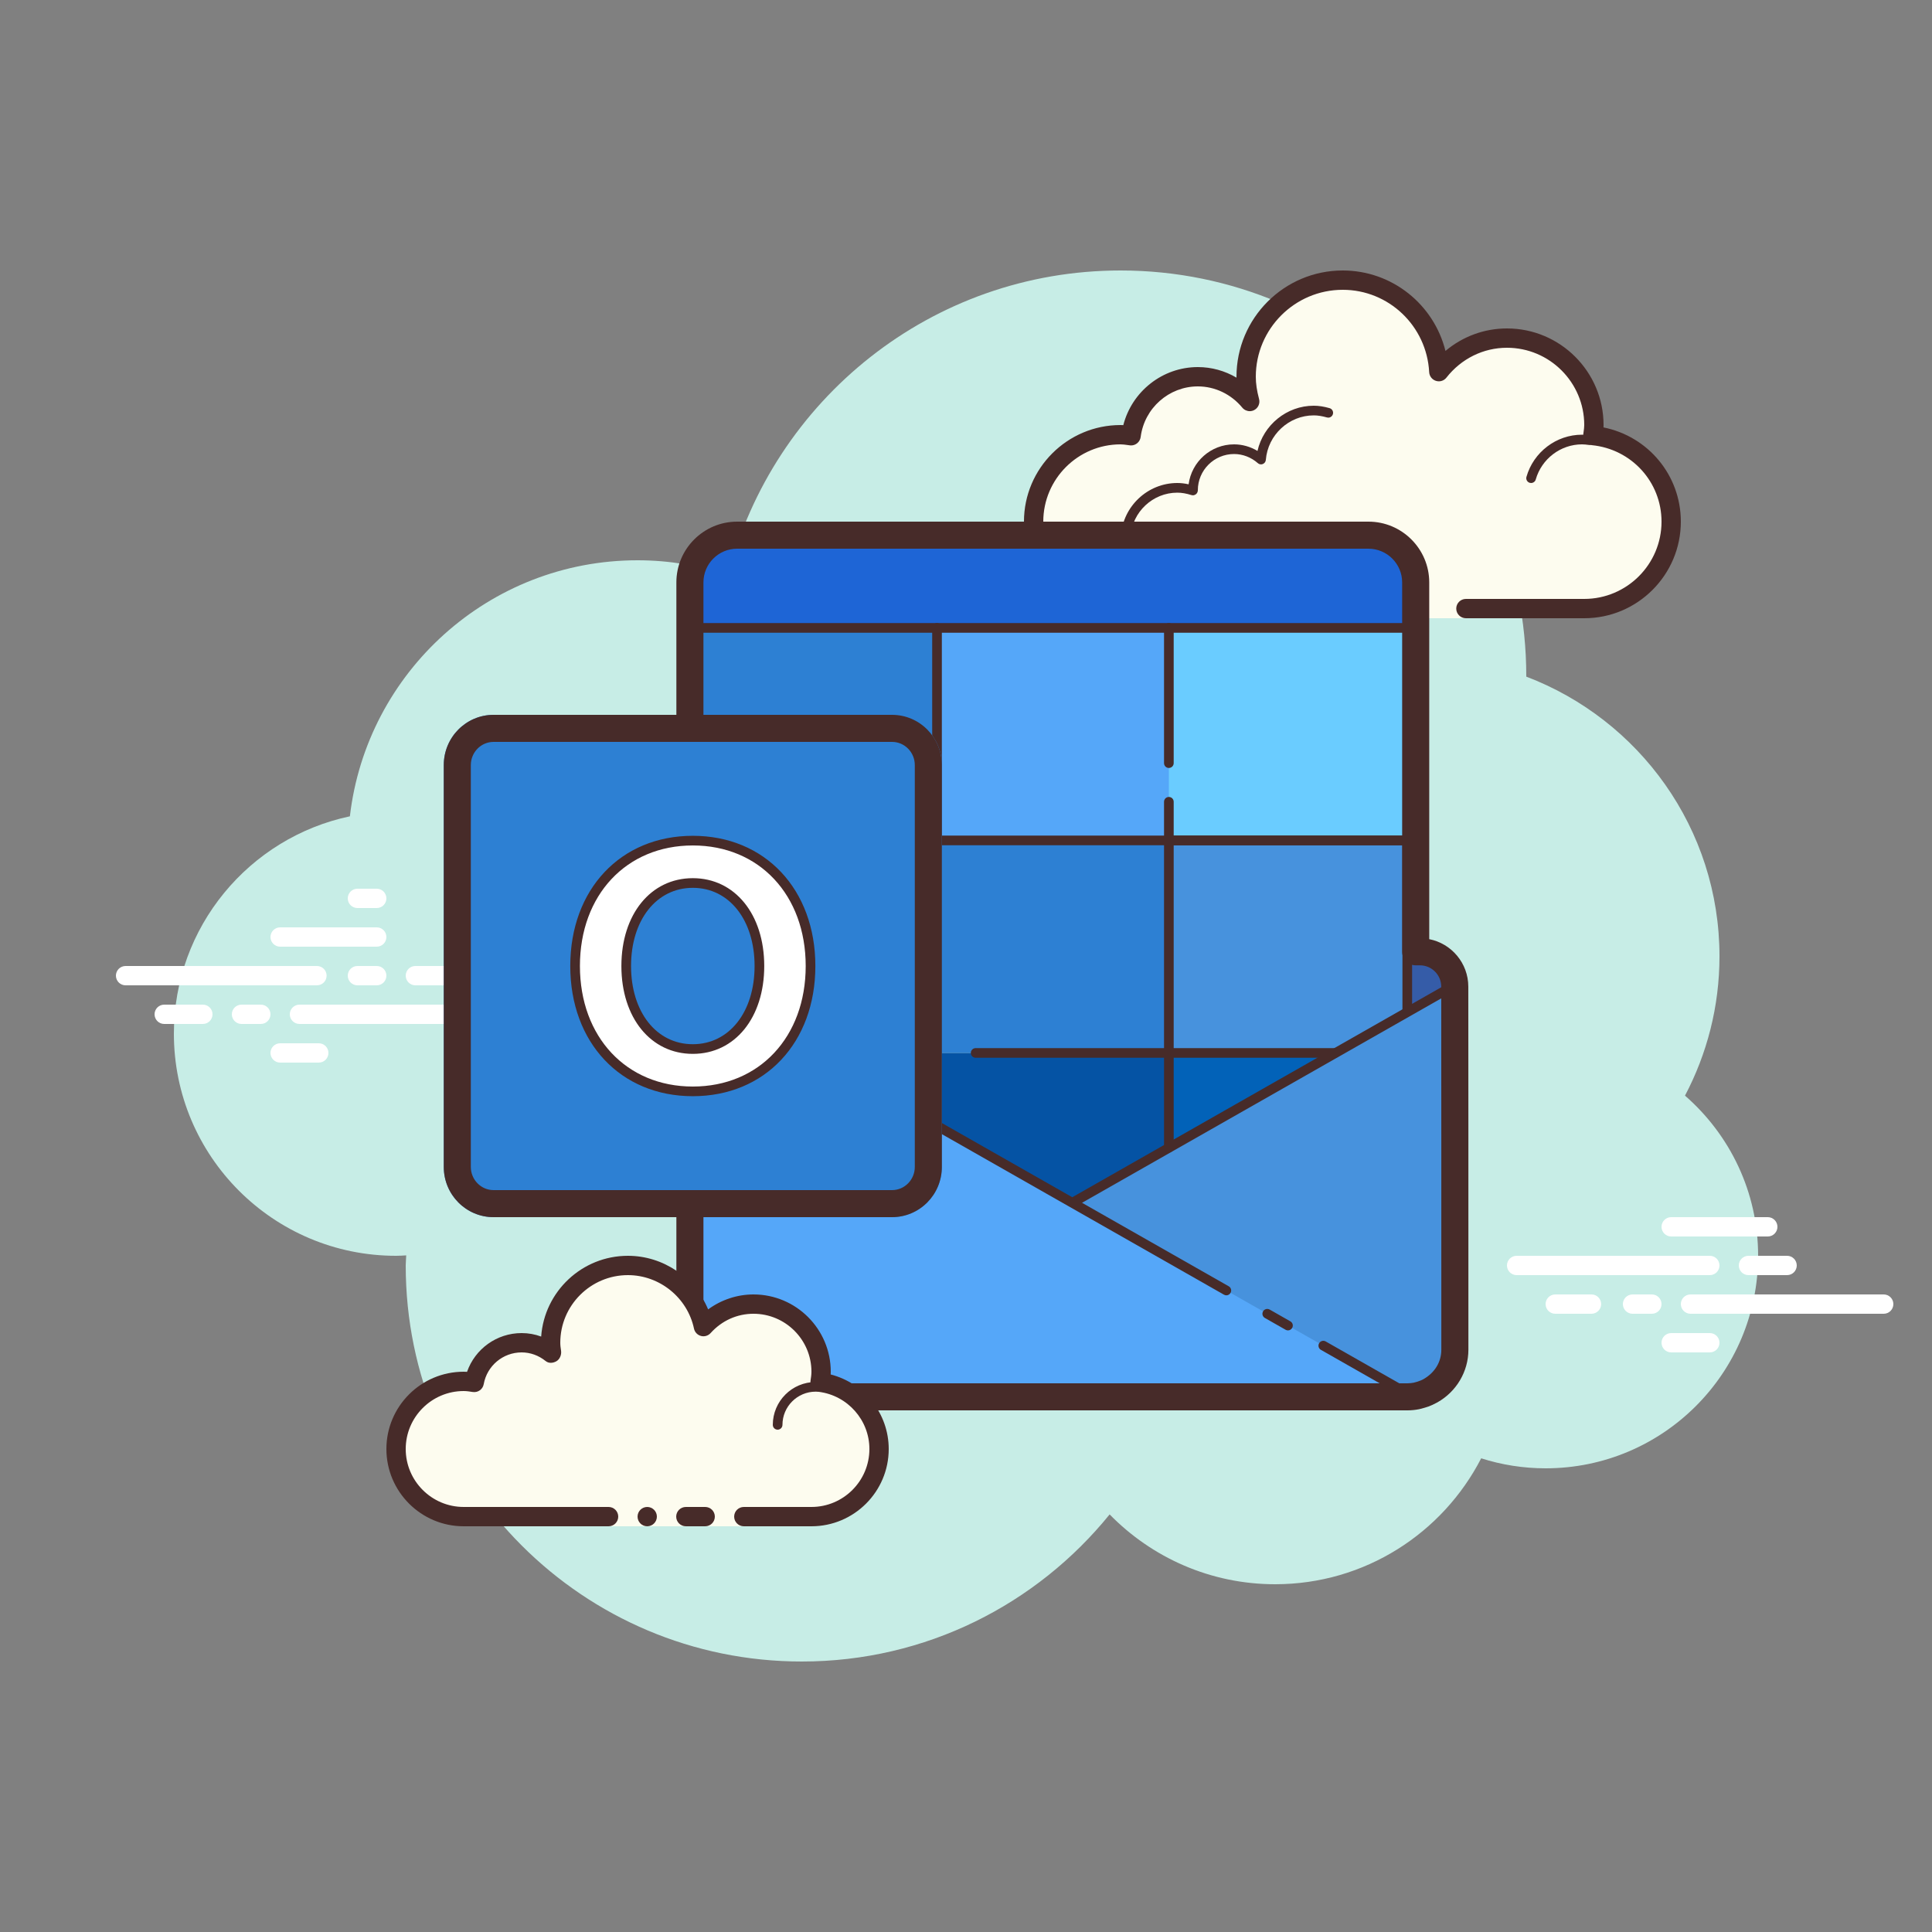 <svg xmlns="http://www.w3.org/2000/svg"  viewBox="0 0 100 100" width="100px" height="100px"><rect x="0" y="0" width="100" height="100" fill="#808080" stroke="none"/><path fill="#c7ede6" d="M87.215,56.71C88.35,54.555,89,52.105,89,49.5c0-6.621-4.159-12.257-10.001-14.478 C78.999,35.015,79,35.008,79,35c0-11.598-9.402-21-21-21c-9.784,0-17.981,6.701-20.313,15.757C36.211,29.272,34.638,29,33,29 c-7.692,0-14.023,5.793-14.89,13.252C12.906,43.353,9,47.969,9,53.5C9,59.851,14.149,65,20.5,65c0.177,0,0.352-0.012,0.526-0.022 C21.022,65.153,21,65.324,21,65.5C21,76.822,30.178,86,41.5,86c6.437,0,12.175-2.972,15.934-7.614C59.612,80.611,62.64,82,66,82 c4.65,0,8.674-2.65,10.666-6.518C77.718,75.817,78.837,76,80,76c6.075,0,11-4.925,11-11C91,61.689,89.53,58.727,87.215,56.71z"/><path fill="#fdfcef" d="M75.875,31.5c0,0,3.64,0,6.125,0s4.5-2.015,4.5-4.5c0-2.333-1.782-4.229-4.055-4.455 C82.467,22.364,82.5,22.187,82.5,22c0-2.485-2.015-4.5-4.5-4.5c-1.438,0-2.703,0.686-3.527,1.736 C74.333,16.6,72.171,14.5,69.5,14.5c-2.761,0-5,2.239-5,5c0,0.446,0.077,0.87,0.187,1.282C64.045,20.005,63.086,19.5,62,19.5 c-1.781,0-3.234,1.335-3.455,3.055C58.364,22.533,58.187,22.5,58,22.5c-2.485,0-4.5,2.015-4.5,4.5s2.015,4.5,4.5,4.5s9.5,0,9.5,0 h5.375V32h3V31.5z"/><path fill="#472b29" d="M69.5,14c-3.033,0-5.5,2.467-5.5,5.5c0,0.016,0,0.031,0,0.047C63.398,19.192,62.71,19,62,19 c-1.831,0-3.411,1.261-3.858,3.005C58.095,22.002,58.048,22,58,22c-2.757,0-5,2.243-5,5s2.243,5,5,5h14.875 c0.276,0,0.5-0.224,0.5-0.5s-0.224-0.5-0.5-0.5H58c-2.206,0-4-1.794-4-4s1.794-4,4-4c0.117,0,0.23,0.017,0.343,0.032l0.141,0.019 c0.021,0.003,0.041,0.004,0.062,0.004c0.246,0,0.462-0.185,0.495-0.437C59.232,21.125,60.504,20,62,20 c0.885,0,1.723,0.401,2.301,1.1c0.098,0.118,0.241,0.182,0.386,0.182c0.078,0,0.156-0.018,0.228-0.056 c0.209-0.107,0.314-0.346,0.254-0.573C65.054,20.218,65,19.852,65,19.5c0-2.481,2.019-4.5,4.5-4.5 c2.381,0,4.347,1.872,4.474,4.263c0.011,0.208,0.15,0.387,0.349,0.45c0.05,0.016,0.101,0.024,0.152,0.024 c0.15,0,0.296-0.069,0.392-0.192C75.638,18.563,76.779,18,78,18c2.206,0,4,1.794,4,4c0,0.117-0.017,0.23-0.032,0.343l-0.019,0.141 c-0.016,0.134,0.022,0.268,0.106,0.373c0.084,0.105,0.207,0.172,0.34,0.185C84.451,23.247,86,24.949,86,27c0,2.206-1.794,4-4,4 h-6.125c-0.276,0-0.5,0.224-0.5,0.5s0.224,0.5,0.5,0.5H82c2.757,0,5-2.243,5-5c0-2.397-1.689-4.413-4.003-4.877 C82.999,22.082,83,22.041,83,22c0-2.757-2.243-5-5-5c-1.176,0-2.293,0.416-3.183,1.164C74.219,15.76,72.055,14,69.5,14L69.5,14z"/><path fill="#472b29" d="M68,21c-1.403,0-2.609,0.999-2.913,2.341C64.72,23.119,64.301,23,63.875,23 c-1.202,0-2.198,0.897-2.353,2.068C61.319,25.022,61.126,25,60.937,25c-1.529,0-2.811,1.2-2.918,2.732 C58.01,27.87,58.114,27.99,58.251,28c0.006,0,0.012,0,0.018,0c0.13,0,0.24-0.101,0.249-0.232c0.089-1.271,1.151-2.268,2.419-2.268 c0.229,0,0.47,0.042,0.738,0.127c0.022,0.007,0.045,0.01,0.067,0.01c0.055,0,0.11-0.02,0.156-0.054 C61.962,25.537,62,25.455,62,25.375c0-1.034,0.841-1.875,1.875-1.875c0.447,0,0.885,0.168,1.231,0.473 c0.047,0.041,0.106,0.063,0.165,0.063c0.032,0,0.063-0.006,0.093-0.019c0.088-0.035,0.148-0.117,0.155-0.212 C65.623,22.512,66.712,21.5,68,21.5c0.208,0,0.425,0.034,0.682,0.107c0.023,0.007,0.047,0.01,0.07,0.01 c0.109,0,0.207-0.073,0.239-0.182c0.038-0.133-0.039-0.271-0.172-0.309C68.517,21.04,68.256,21,68,21L68,21z"/><path fill="#472b29" d="M81.883,22.5c-1.326,0-2.508,0.897-2.874,2.182c-0.038,0.133,0.039,0.271,0.172,0.309 C79.205,24.997,79.228,25,79.25,25c0.109,0,0.209-0.072,0.24-0.182C79.795,23.748,80.779,23,81.883,23 c0.117,0,0.23,0.014,0.342,0.029c0.012,0.002,0.023,0.003,0.035,0.003c0.121,0,0.229-0.092,0.246-0.217 c0.019-0.137-0.077-0.263-0.214-0.281C82.158,22.516,82.022,22.5,81.883,22.5L81.883,22.5z"/><path fill="#fff" d="M16.405,51H6.5C6.224,51,6,50.776,6,50.5S6.224,50,6.5,50h9.905c0.276,0,0.5,0.224,0.5,0.5 S16.682,51,16.405,51z"/><path fill="#fff" d="M19.5,51h-1c-0.276,0-0.5-0.224-0.5-0.5s0.224-0.5,0.5-0.5h1c0.276,0,0.5,0.224,0.5,0.5 S19.777,51,19.5,51z"/><path fill="#fff" d="M24.491,53H15.5c-0.276,0-0.5-0.224-0.5-0.5s0.224-0.5,0.5-0.5h8.991c0.276,0,0.5,0.224,0.5,0.5 S24.767,53,24.491,53z"/><path fill="#fff" d="M13.5,53h-1c-0.276,0-0.5-0.224-0.5-0.5s0.224-0.5,0.5-0.5h1c0.276,0,0.5,0.224,0.5,0.5 S13.777,53,13.5,53z"/><path fill="#fff" d="M10.5,53h-2C8.224,53,8,52.776,8,52.5S8.224,52,8.5,52h2c0.276,0,0.5,0.224,0.5,0.5 S10.777,53,10.5,53z"/><path fill="#fff" d="M16.5,55h-2c-0.276,0-0.5-0.224-0.5-0.5s0.224-0.5,0.5-0.5h2c0.276,0,0.5,0.224,0.5,0.5 S16.776,55,16.5,55z"/><path fill="#fff" d="M19.5,46c-0.177,0-0.823,0-1,0c-0.276,0-0.5,0.224-0.5,0.5c0,0.276,0.224,0.5,0.5,0.5 c0.177,0,0.823,0,1,0c0.276,0,0.5-0.224,0.5-0.5C20,46.224,19.776,46,19.5,46z"/><path fill="#fff" d="M19.5,48c-0.177,0-4.823,0-5,0c-0.276,0-0.5,0.224-0.5,0.5c0,0.276,0.224,0.5,0.5,0.5 c0.177,0,4.823,0,5,0c0.276,0,0.5-0.224,0.5-0.5C20,48.224,19.776,48,19.5,48z"/><path fill="#fff" d="M24.5,50c-0.177,0-2.823,0-3,0c-0.276,0-0.5,0.224-0.5,0.5c0,0.276,0.224,0.5,0.5,0.5 c0.177,0,2.823,0,3,0c0.276,0,0.5-0.224,0.5-0.5C25,50.224,24.776,50,24.5,50z"/><path fill="#fff" d="M88.5,66h-10c-0.276,0-0.5-0.224-0.5-0.5s0.224-0.5,0.5-0.5h10c0.276,0,0.5,0.224,0.5,0.5 S88.776,66,88.5,66z"/><path fill="#fff" d="M92.5,66h-2c-0.276,0-0.5-0.224-0.5-0.5s0.224-0.5,0.5-0.5h2c0.276,0,0.5,0.224,0.5,0.5 S92.776,66,92.5,66z"/><path fill="#fff" d="M97.5,68h-10c-0.276,0-0.5-0.224-0.5-0.5s0.224-0.5,0.5-0.5h10c0.276,0,0.5,0.224,0.5,0.5 S97.777,68,97.5,68z"/><path fill="#fff" d="M85.5,68h-1c-0.276,0-0.5-0.224-0.5-0.5s0.224-0.5,0.5-0.5h1c0.276,0,0.5,0.224,0.5,0.5 S85.776,68,85.5,68z"/><path fill="#fff" d="M82.375,68H80.5c-0.276,0-0.5-0.224-0.5-0.5s0.224-0.5,0.5-0.5h1.875c0.276,0,0.5,0.224,0.5,0.5 S82.651,68,82.375,68z"/><path fill="#fff" d="M91.5,64h-5c-0.276,0-0.5-0.224-0.5-0.5s0.224-0.5,0.5-0.5h5c0.276,0,0.5,0.224,0.5,0.5 S91.777,64,91.5,64z"/><path fill="#fff" d="M88.5,70h-2c-0.276,0-0.5-0.224-0.5-0.5s0.224-0.5,0.5-0.5h2c0.276,0,0.5,0.224,0.5,0.5 S88.776,70,88.5,70z"/><path fill="#355ca8" d="M74.088,49.446l-8.323-4.849v14.17h9.234V51.03C74.999,50.378,74.652,49.775,74.088,49.446z"/><path fill="#2d80d3" d="M36.11,32h12.222v13H36.11V32z"/><path fill="#55a7f9" d="M48.332,32h12.222v12H48.332V32z"/><path fill="#6accff" d="M60.5,32h12.277v12H60.5V32z"/><path fill="#2d80d3" d="M48.332,43.5h12.222l-0.055,11h-12L48.332,43.5z"/><path fill="#0553a4" d="M48.5,54.5h12l0.055,11.389H48.332L48.5,54.5"/><path fill="#4792dd" d="M60.555,43.5h12.222v10.889H60.555V43.5z"/><path fill="#0262b8" d="M60.555,54.5h12.222v11.389H60.555V54.5z"/><path fill="#1e65d6" d="M72.777,32.489H36.11v-2.044c0-1.351,1.094-2.444,2.444-2.444h31.778 c1.351,0,2.444,1.094,2.444,2.444V32.489z"/><path fill="#4792dd" d="M37.5,72.5c0.413,0.321,1.376-0.5,1.941-0.5h14.672h18.333c1.351,0,2.444-1.094,2.444-2.444V51.222 L37.5,72.5z"/><polygon fill="#472b29" points="37.624,72.717 37.376,72.283 74.766,51.005 75.014,51.439"/><path fill="#55a7f9" d="M36.11,51.222v18.333c0,1.351,1.094,2.444,2.444,2.444h18.333h14.672c0.565,0,1.528,0.821,1.941,0.5 L36.11,51.222z"/><path fill="#472b29" d="M72.859,73H38.154c-1.733,0-3.145-1.411-3.145-3.145V30.145c0-1.734,1.411-3.145,3.145-3.145h32.678 c1.733,0,3.145,1.411,3.145,3.145v18.466c1.15,0.225,2.021,1.241,2.022,2.456l0,0C76,51.835,76.008,64.51,76.004,69.863 c-0.001,1.125-0.618,2.17-1.609,2.726c-0.204,0.107-0.322,0.163-0.447,0.209c-0.062,0.022-0.126,0.042-0.192,0.061 c-0.161,0.047-0.239,0.069-0.319,0.084C73.249,72.979,73.058,73,72.859,73z M38.154,28.4c-0.962,0-1.744,0.782-1.744,1.744v39.711 c0,0.962,0.782,1.744,1.744,1.744h34.705c0.108,0,0.214-0.013,0.316-0.032c0.034-0.006,0.067-0.017,0.1-0.027 c0.003,0,0.096-0.027,0.099-0.028c0.157-0.052,0.223-0.084,0.288-0.118c0.606-0.339,0.941-0.902,0.941-1.532 c0.004-5.352-0.004-18.025-0.005-18.793c0,0,0,0,0-0.001c0-0.608-0.494-1.103-1.103-1.103h-0.22c-0.387,0-0.7-0.313-0.7-0.7v-19.12 c0-0.962-0.782-1.744-1.744-1.744H38.154z"/><rect width="37" height=".5" x="36" y="32.25" fill="#472b29"/><rect width="12.5" height=".5" x="60.5" y="43.25" fill="#472b29"/><path fill="#472b29" d="M60.5,39.75c-0.138,0-0.25-0.112-0.25-0.25v-7c0-0.138,0.112-0.25,0.25-0.25s0.25,0.112,0.25,0.25v7 C60.75,39.638,60.638,39.75,60.5,39.75z"/><path fill="#472b29" d="M48.5,43.75c-0.138,0-0.25-0.112-0.25-0.25v-11c0-0.138,0.112-0.25,0.25-0.25s0.25,0.112,0.25,0.25 v11C48.75,43.638,48.638,43.75,48.5,43.75z"/><path fill="#472b29" d="M60.5,59.65c-0.138,0-0.25-0.112-0.25-0.25V41.5c0-0.138,0.112-0.25,0.25-0.25s0.25,0.112,0.25,0.25 v17.9C60.75,59.538,60.638,59.65,60.5,59.65z"/><polygon fill="#472b29" points="73.09,52.4 72.59,52.4 72.59,43.75 48.5,43.75 48.5,43.25 73.09,43.25"/><path fill="#472b29" d="M69.1,54.75H50.5c-0.138,0-0.25-0.112-0.25-0.25s0.112-0.25,0.25-0.25h18.6 c0.138,0,0.25,0.112,0.25,0.25S69.237,54.75,69.1,54.75z"/><path fill="#472b29" d="M63.477,67.046c-0.042,0-0.085-0.011-0.124-0.033L35.986,51.439 c-0.12-0.068-0.161-0.221-0.093-0.341c0.067-0.121,0.22-0.162,0.341-0.094l27.366,15.574c0.119,0.068,0.161,0.221,0.093,0.341 C63.647,67,63.563,67.046,63.477,67.046z"/><path fill="#472b29" d="M66.666,68.861c-0.042,0-0.085-0.011-0.124-0.033l-1.073-0.611c-0.12-0.068-0.161-0.221-0.093-0.341 c0.068-0.121,0.221-0.161,0.341-0.094l1.073,0.611c0.12,0.068,0.161,0.221,0.093,0.341C66.837,68.815,66.753,68.861,66.666,68.861z"/><path fill="#472b29" d="M73.5,72.75c-0.042,0-0.085-0.011-0.124-0.033l-5.006-2.849c-0.119-0.068-0.161-0.221-0.093-0.341 c0.068-0.121,0.22-0.162,0.341-0.094l5.006,2.849c0.119,0.068,0.161,0.221,0.093,0.341C73.671,72.705,73.587,72.75,73.5,72.75z"/><path fill="#2d80d3" d="M46.172,63H25.548c-1.424,0-2.578-1.164-2.578-2.6V39.6c0-1.436,1.154-2.6,2.578-2.6h20.624 c1.424,0,2.578,1.164,2.578,2.6v20.8C48.75,61.836,47.596,63,46.172,63z"/><path fill="#2d80d3" d="M25.548,62c-0.87,0-1.578-0.718-1.578-1.6V39.6c0-0.882,0.708-1.6,1.578-1.6h20.624 c0.87,0,1.578,0.718,1.578,1.6v20.8c0,0.882-0.708,1.6-1.578,1.6H25.548z"/><path fill="#472b29" d="M46.172,38.4c0.65,0,1.178,0.538,1.178,1.2v20.8c0,0.662-0.528,1.2-1.178,1.2H25.548 c-0.65,0-1.178-0.538-1.178-1.2V39.6c0-0.662,0.528-1.2,1.178-1.2H46.172 M46.172,37H25.548c-1.424,0-2.578,1.163-2.578,2.6v20.8 c0,1.437,1.154,2.6,2.578,2.6h20.624c1.424,0,2.578-1.163,2.578-2.6V39.6C48.75,38.163,47.596,37,46.172,37L46.172,37z"/><path fill="#fff" d="M35.86,43.511c-3.802,0-6.093,2.905-6.093,6.489s2.282,6.489,6.093,6.489 c3.812,0,6.093-2.905,6.093-6.488C41.953,46.416,39.662,43.511,35.86,43.511z M35.86,54.299c-2.157,0-3.447-1.924-3.447-4.297 s1.296-4.297,3.447-4.297s3.448,1.925,3.448,4.297S38.016,54.299,35.86,54.299z"/><path fill="#472b29" d="M35.86,56.739c-3.734,0-6.343-2.771-6.343-6.739s2.608-6.739,6.343-6.739s6.343,2.771,6.343,6.74 C42.203,53.968,39.595,56.739,35.86,56.739z M35.86,43.761c-3.44,0-5.843,2.565-5.843,6.239s2.402,6.239,5.843,6.239 s5.843-2.565,5.843-6.237C41.703,46.327,39.301,43.761,35.86,43.761z M35.86,54.548c-2.177,0-3.697-1.87-3.697-4.547 s1.521-4.547,3.697-4.547s3.697,1.87,3.697,4.547S38.037,54.548,35.86,54.548z M35.86,45.954c-1.883,0-3.197,1.665-3.197,4.047 s1.314,4.047,3.197,4.047s3.197-1.664,3.197-4.047S37.743,45.954,35.86,45.954z"/><g><path fill="#fdfcef" d="M38.5,78.5c0,0,1.567,0,3.5,0s3.5-1.567,3.5-3.5c0-1.781-1.335-3.234-3.055-3.455 C42.473,71.366,42.5,71.187,42.5,71c0-1.933-1.567-3.5-3.5-3.5c-1.032,0-1.95,0.455-2.59,1.165 c-0.384-1.808-1.987-3.165-3.91-3.165c-2.209,0-4,1.791-4,4c0,0.191,0.03,0.374,0.056,0.558C28.128,69.714,27.592,69.5,27,69.5 c-1.228,0-2.245,0.887-2.455,2.055C24.366,71.527,24.187,71.5,24,71.5c-1.933,0-3.5,1.567-3.5,3.5s1.567,3.5,3.5,3.5s7.5,0,7.5,0 V79h7V78.5z"/><path fill="#472b29" d="M40.25,74C40.112,74,40,73.888,40,73.75c0-1.223,0.995-2.218,2.218-2.218 c0.034,0.009,0.737-0.001,1.244,0.136c0.133,0.036,0.212,0.173,0.176,0.306c-0.036,0.134-0.173,0.213-0.306,0.176 c-0.444-0.12-1.1-0.12-1.113-0.118c-0.948,0-1.719,0.771-1.719,1.718C40.5,73.888,40.388,74,40.25,74z"/><circle cx="33.5" cy="78.5" r=".5" fill="#472b29"/><path fill="#472b29" d="M42,79h-3.5c-0.276,0-0.5-0.224-0.5-0.5s0.224-0.5,0.5-0.5H42c1.654,0,3-1.346,3-3 c0-1.496-1.125-2.768-2.618-2.959c-0.134-0.018-0.255-0.088-0.336-0.196s-0.115-0.244-0.094-0.377C41.975,71.314,42,71.16,42,71 c0-1.654-1.346-3-3-3c-0.85,0-1.638,0.355-2.219,1c-0.125,0.139-0.321,0.198-0.5,0.148c-0.182-0.049-0.321-0.195-0.36-0.379 C35.58,67.165,34.141,66,32.5,66c-1.93,0-3.5,1.57-3.5,3.5c0,0.143,0.021,0.28,0.041,0.418c0.029,0.203-0.063,0.438-0.242,0.54 c-0.179,0.102-0.396,0.118-0.556-0.01C27.878,70.155,27.449,70,27,70c-0.966,0-1.792,0.691-1.963,1.644 c-0.048,0.267-0.296,0.446-0.569,0.405C24.314,72.025,24.16,72,24,72c-1.654,0-3,1.346-3,3s1.346,3,3,3h7.5 c0.276,0,0.5,0.224,0.5,0.5S31.776,79,31.5,79H24c-2.206,0-4-1.794-4-4s1.794-4,4-4c0.059,0,0.116,0.002,0.174,0.006 C24.588,69.82,25.711,69,27,69c0.349,0,0.689,0.061,1.011,0.18C28.176,66.847,30.126,65,32.5,65c1.831,0,3.466,1.127,4.153,2.774 C37.333,67.276,38.155,67,39,67c2.206,0,4,1.794,4,4c0,0.048-0.001,0.095-0.004,0.142C44.739,71.59,46,73.169,46,75 C46,77.206,44.206,79,42,79z"/><path fill="#472b29" d="M36.5,78c-0.159,0-0.841,0-1,0c-0.276,0-0.5,0.224-0.5,0.5c0,0.276,0.224,0.5,0.5,0.5 c0.159,0,0.841,0,1,0c0.276,0,0.5-0.224,0.5-0.5C37,78.224,36.776,78,36.5,78z"/></g></svg>